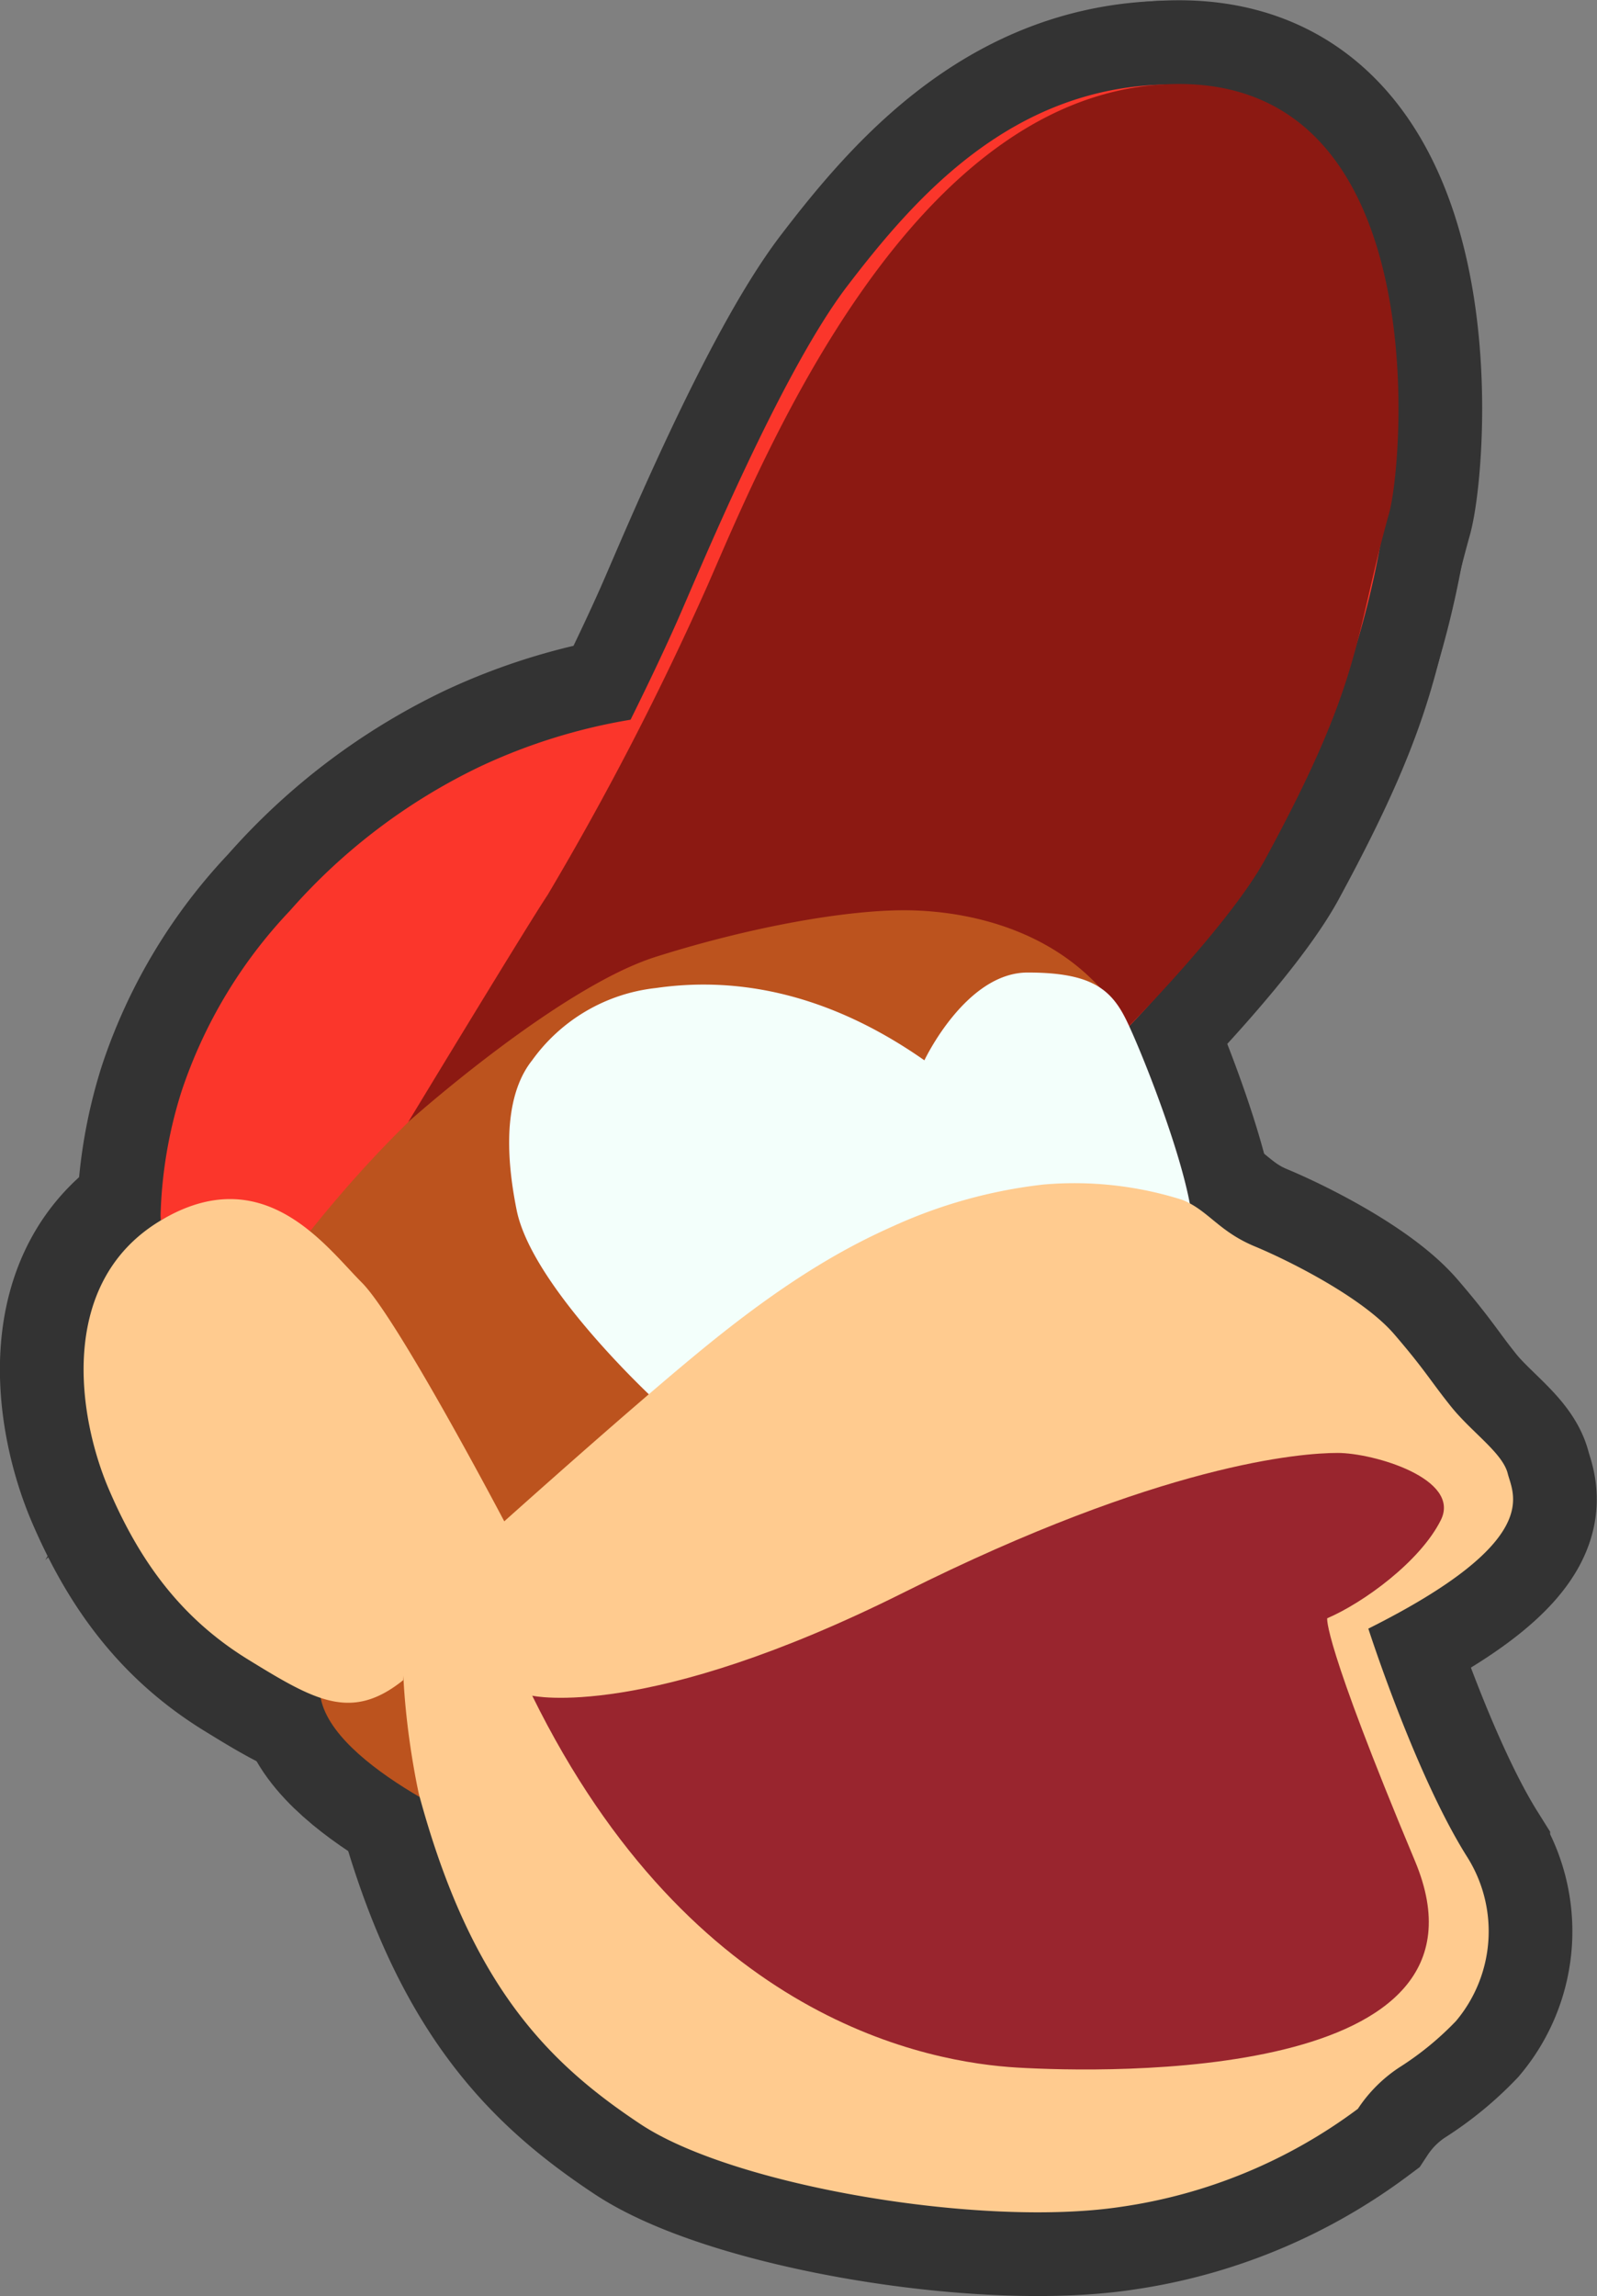 <svg id="Layer_1" data-name="Layer 1" xmlns="http://www.w3.org/2000/svg" viewBox="0 0 152.67 219.43"><rect x="0" y="0" width="152.67" height="219.43" fill="#808080" stroke="none"/><defs><style>.cls-1{fill:#1a1a1a;stroke:#333;stroke-miterlimit:10;stroke-width:16px;}.cls-2{fill:#bc531e;}.cls-3{fill:#fb362b;}.cls-4{fill:#8c1912;}.cls-5{fill:#ffcb8f;}.cls-6{fill:#f3fffb;}.cls-7{fill:#99252e;}</style></defs><title>logo</title><path class="cls-1" d="M505.09,371.51l-2,11.84-58.73,67.12s-15.79-6.42-16.78-13.33-5.92-50.83-5.92-50.83,45.4-34.55,48.37-33.56,26.65-7.4,30.6,3.45S505.09,371.51,505.09,371.51Z" transform="translate(-396.96 -275.1)"/><path class="cls-1" d="M412.31,391.25a42.86,42.86,0,0,1,2-11.84,46.26,46.26,0,0,1,10.36-17.27,56.87,56.87,0,0,1,18.26-13.82,55,55,0,0,1,14.31-4.44s2.47-4.94,4.44-9.38,9.87-23.69,16.29-32.08,15.79-19.25,31.09-19.25,19.25,15.79,20.23,19.74,5.92,39-24.68,70.57a19.21,19.21,0,0,0-14.31-10.86c-10.38-1.89-25.17,1-30.1,3.45s-17.77,6.91-33.56,26.65c0,0-8.88-3.95-14.31-1Z" transform="translate(-396.96 -275.1)"/><path class="cls-1" d="M517.92,357.2c9.38-17.27,8.39-20.73,11.84-33.07,1.36-4.85,4.44-41.46-20.56-41S470,318.71,464.62,331a285.17,285.17,0,0,1-15.3,29.61c-2,3-13.33,21.71-13.33,21.71s14.31-12.83,23.69-15.79,18.26-4.44,23.69-4.44,13.33,1.48,18.75,7.4c0,0,1,1.48,2.47,3.95C504.6,373.49,514.55,363.41,517.92,357.2Z" transform="translate(-396.96 -275.1)"/><path class="cls-1" d="M435.5,435.67s.49-4.94,2.47-7.4a99.46,99.46,0,0,1,7.4-7.4s-10.36-19.74-13.82-23.2-9.38-11.84-19.25-5.92-7.9,18.75-4.94,25.66,6.91,12.34,13.33,16.29S430.57,439.62,435.5,435.67Z" transform="translate(-396.96 -275.1)"/><path class="cls-1" d="M459.68,409s-11.84-10.86-13.33-18.26-.49-11.84,1.48-14.31a16.79,16.79,0,0,1,11.84-6.91c6.91-1,15.79,0,25.66,6.91,0,0,3.95-8.39,9.87-8.39s7.9,1.48,9.38,4.44S511,387.8,511,392.73Z" transform="translate(-396.96 -275.1)"/><path class="cls-1" d="M437,446.53s-3.45-15.3,0-22.7h4.44s15.3-13.82,23.2-20.23,13.33-9.38,17.77-11.35a47.44,47.44,0,0,1,14.31-3.95A34.13,34.13,0,0,1,510,389.77c2.47,1,3.45,3,6.91,4.44s10.36,4.94,13.33,8.39,3.45,4.44,5.43,6.91,4.94,4.44,5.43,6.42,3.45,6.42-13.33,14.81c0,0,4.44,13.82,9.38,21.71a13.32,13.32,0,0,1-1,15.79,28.91,28.91,0,0,1-5.43,4.44,13.86,13.86,0,0,0-3.95,3.95A49.65,49.65,0,0,1,504.1,486c-13.33,2-37-2-45.9-7.9S441.92,464.79,437,446.53Z" transform="translate(-396.96 -275.1)"/><path class="cls-1" d="M447.84,437.15s10.86,2.47,35.53-9.87,38-13.33,41.46-13.33,11.84,2.47,9.87,6.42-7.4,7.9-10.86,9.38c0,0-.49,2,8.39,23.2s-29.61,20.23-38,19.74S463.14,468.24,447.84,437.15Z" transform="translate(-396.96 -275.1)"/><path class="cls-2" d="M505.09,371.51l-2,11.84-58.73,67.12s-15.79-6.42-16.78-13.33-5.92-50.83-5.92-50.83,45.4-34.55,48.37-33.56,26.65-7.4,30.6,3.45S505.09,371.51,505.09,371.51Z" transform="translate(-396.96 -275.1)"/><path class="cls-3" d="M412.31,391.25a42.86,42.86,0,0,1,2-11.84,46.26,46.26,0,0,1,10.36-17.27,56.87,56.87,0,0,1,18.26-13.82,55,55,0,0,1,14.31-4.44s2.47-4.94,4.44-9.38,9.87-23.69,16.29-32.08,15.79-19.25,31.09-19.25,19.25,15.79,20.23,19.74,5.92,39-24.68,70.57a19.21,19.21,0,0,0-14.31-10.86c-10.38-1.89-25.17,1-30.1,3.45s-17.77,6.91-33.56,26.65c0,0-8.88-3.95-14.31-1Z" transform="translate(-396.96 -275.1)"/><path class="cls-4" d="M517.92,357.2c9.38-17.27,8.39-20.73,11.84-33.07,1.36-4.85,4.44-41.46-20.56-41S470,318.71,464.62,331a285.17,285.17,0,0,1-15.3,29.61c-2,3-13.33,21.71-13.33,21.71s14.31-12.83,23.69-15.79,18.26-4.44,23.69-4.44,13.33,1.48,18.75,7.4c0,0,1,1.48,2.47,3.95C504.6,373.49,514.55,363.41,517.92,357.2Z" transform="translate(-396.96 -275.1)"/><path class="cls-5" d="M435.5,435.67s.49-4.94,2.47-7.4a99.46,99.46,0,0,1,7.4-7.4s-10.36-19.74-13.82-23.2-9.38-11.84-19.25-5.92-7.9,18.75-4.94,25.66,6.91,12.34,13.33,16.29S430.57,439.62,435.5,435.67Z" transform="translate(-396.96 -275.1)"/><path class="cls-6" d="M459.68,409s-11.84-10.86-13.33-18.26-.49-11.84,1.48-14.31a16.79,16.79,0,0,1,11.84-6.91c6.91-1,15.79,0,25.66,6.91,0,0,3.95-8.39,9.87-8.39s7.9,1.48,9.38,4.44S511,387.8,511,392.73Z" transform="translate(-396.96 -275.1)"/><path class="cls-5" d="M437,446.53s-3.45-15.3,0-22.7h4.44s15.3-13.82,23.2-20.23,13.33-9.38,17.77-11.35a47.44,47.44,0,0,1,14.31-3.95A34.13,34.13,0,0,1,510,389.77c2.47,1,3.45,3,6.91,4.44s10.36,4.94,13.33,8.39,3.45,4.44,5.43,6.91,4.94,4.44,5.43,6.42,3.45,6.42-13.33,14.81c0,0,4.44,13.82,9.38,21.71a13.32,13.32,0,0,1-1,15.79,28.91,28.91,0,0,1-5.43,4.44,13.86,13.86,0,0,0-3.95,3.95A49.65,49.65,0,0,1,504.1,486c-13.33,2-37-2-45.9-7.9S441.92,464.79,437,446.53Z" transform="translate(-396.96 -275.1)"/><path class="cls-7" d="M447.84,437.15s10.86,2.47,35.53-9.87,38-13.33,41.46-13.33,11.84,2.47,9.87,6.42-7.4,7.9-10.86,9.38c0,0-.49,2,8.39,23.2s-29.61,20.23-38,19.74S463.14,468.24,447.84,437.15Z" transform="translate(-396.96 -275.1)"/></svg>